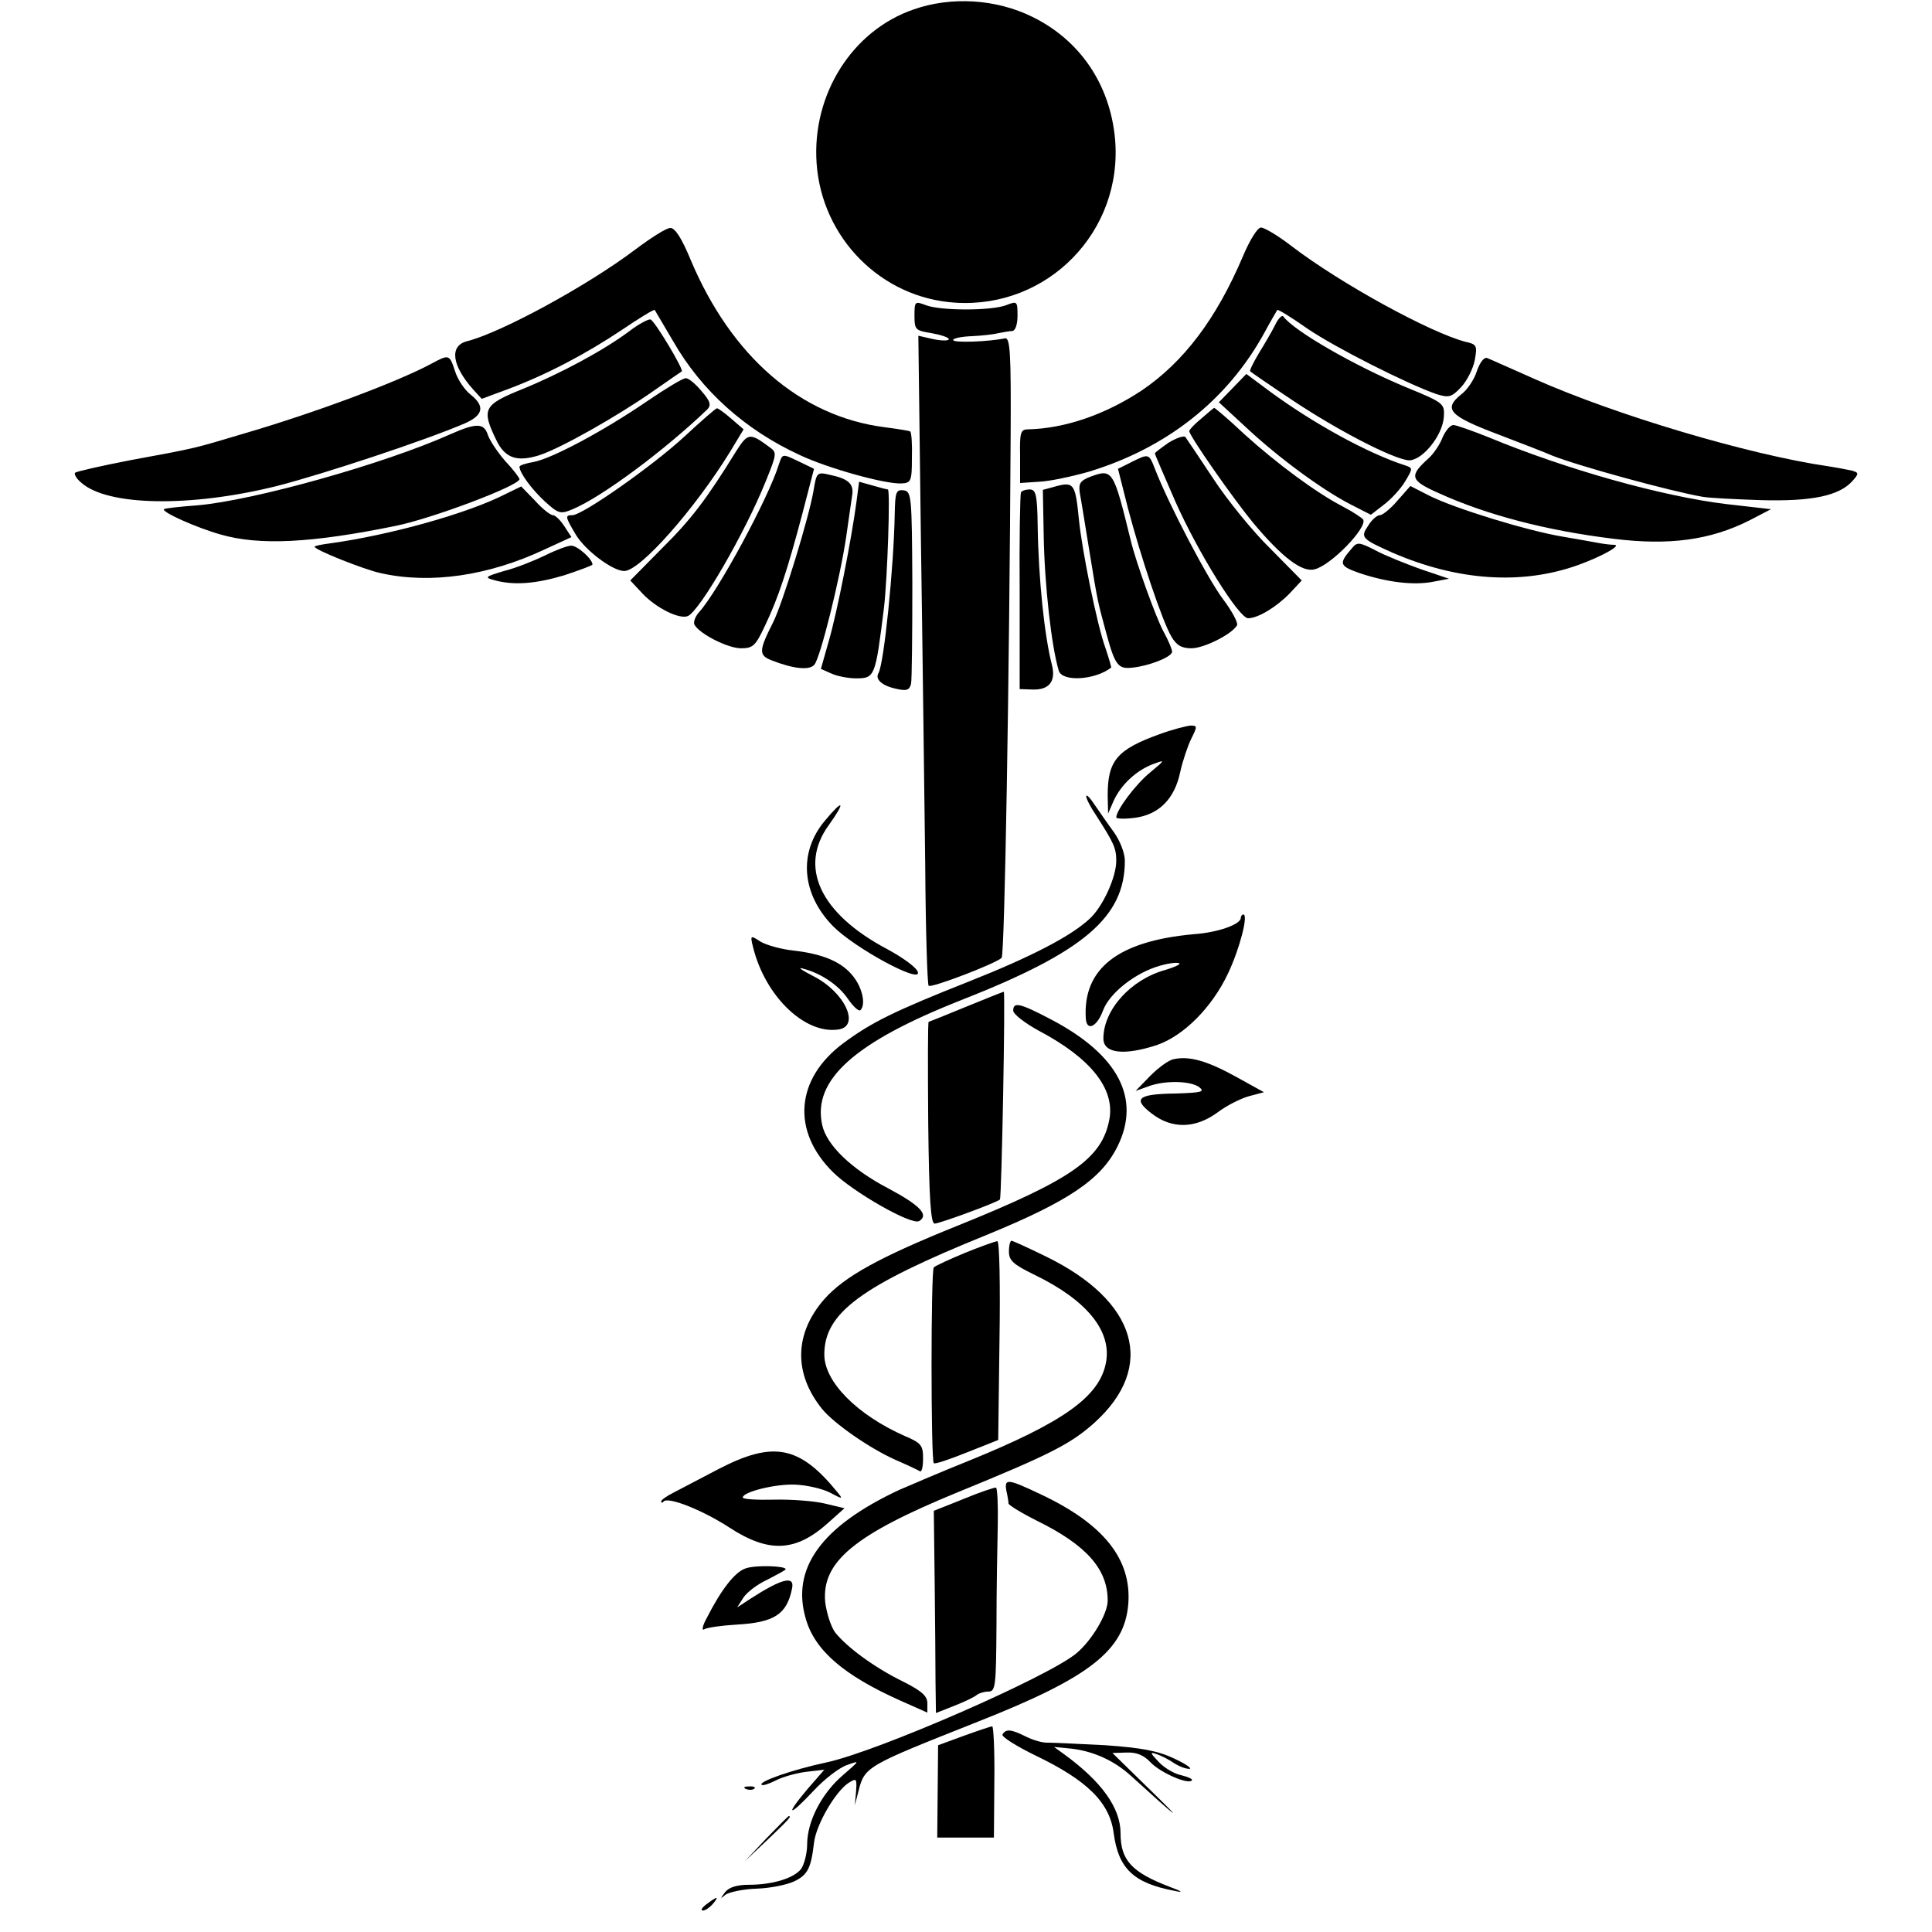 <svg version="1" xmlns="http://www.w3.org/2000/svg" width="600" height="600" viewBox="0 0 450 450"><path d="M212.8 2.2C198.5 7.1 189.1 22 190.2 38c1.2 17.4 15 31.4 32.3 32.5 21.6 1.4 39.2-16.7 37.2-38.3-1.2-12.6-8.2-22.9-19.3-28.3-8.3-4.1-18.8-4.8-27.6-1.7zM148 58.1c-11.1 8.4-31.3 19.4-39.3 21.4-4.1 1.1-3.4 5.7 1.5 11.2l2 2.2 6.2-2.3c8.8-3.3 18-8.1 26.5-13.8 4-2.7 7.4-4.8 7.6-4.6.1.2 2 3.4 4.3 7.3 6.6 11.5 16.7 20.6 29.5 26.5 6.6 3.1 19.9 6.8 23.7 6.6 2.2-.1 2.4-.6 2.4-5.9.1-3.3-.1-6-.4-6.2-.3-.2-3-.6-6-1-19.5-2.5-35.6-16.4-45.1-38.9-2.1-5.1-3.7-7.6-4.8-7.5-.9 0-4.5 2.3-8.1 5zM289.5 59.7c-6.2 14.6-13.8 24.6-23.5 31.2-8.6 5.7-18 8.9-26.5 9.1-1.8 0-2 .7-1.9 6.2v6.3l4.5-.3c2.4-.1 7.5-1.2 11.4-2.3 18.2-5.5 32.4-16.7 41-32.4 1.5-2.8 2.9-5.1 3-5.3.2-.2 3.4 1.8 7.1 4.4 6.5 4.4 23.1 12.8 30 15.2 2.9.9 3.5.7 5.7-1.6 1.4-1.5 2.8-4.3 3.2-6.3.6-3.4.5-3.7-2.2-4.3-8.1-2.1-29-13.5-40.5-22.3-3.1-2.4-6.3-4.3-7.1-4.3-.8 0-2.6 2.9-4.2 6.7z"/><path d="M213 73.5c0 3.3.2 3.5 4 4.1 2.2.4 4 1 4 1.4 0 .4-1.6.4-3.6 0l-3.5-.8.6 47.6c.4 26.3.8 60.2 1 75.5.1 15.3.5 28.1.8 28.3.6.6 15.7-5.2 17-6.5.7-.7 1.8-64.3 2.1-122.1.1-18.4-.1-22.4-1.3-22.2-3.8.8-12.1 1.1-12.1.4 0-.4 1.9-.8 4.3-.9 2.3-.1 5.1-.4 6.2-.7 1.1-.2 2.6-.5 3.3-.5.7-.1 1.2-1.5 1.2-3.6 0-3.4-.1-3.4-2.7-2.4-3.5 1.3-15.1 1.3-18.6 0-2.6-1-2.7-.9-2.7 2.4zM297 75.7c-.8 1.6-2.5 4.5-3.8 6.6-1.3 2.2-2.2 4-2 4.2.2.2 4.7 3.3 10.1 6.9 10.4 6.9 22.6 13.2 26.6 13.8 3.1.4 8.1-5.6 8.4-10.1.2-3.1 0-3.3-8.8-6.9-12-5-26.1-13.1-28.6-16.5-.3-.4-1.2.5-1.9 2zM146.5 77.2c-5.9 4.4-15.9 9.8-25 13.5-8.9 3.6-9.4 4.6-5.9 11.8 2 4.2 4.8 5.2 10.1 3.5 4.9-1.6 18-9 26.3-14.8 3.6-2.5 6.6-4.6 6.8-4.7.5-.4-6.3-11.8-7.3-12.1-.5-.1-2.8 1.1-5 2.8z"/><path d="M100.5 84.7c-7.8 4.2-26.7 11.3-43.4 16.2-12.1 3.6-11 3.4-26.8 6.3-6.7 1.3-12.4 2.6-12.8 2.9-.3.3.3 1.4 1.4 2.3 6.1 5.5 25.5 5.8 45.6.8 10.9-2.8 34.5-10.6 43.8-14.6 4.3-1.9 4.7-4 1.3-6.7-1.4-1.1-3-3.5-3.6-5.4-1.3-4-1.4-4-5.5-1.8zM344 86.4c-.6 2-2.3 4.5-3.7 5.5-4.2 3.4-2.7 5 8.7 9.3 5.8 2.2 11.4 4.4 12.5 4.9 6 2.4 27.5 8.3 35 9.6 1.6.3 7.9.6 13.9.8 11.6.3 18-1 21.1-4.5 1.5-1.7 1.5-1.9-.2-2.4-1-.2-3.5-.7-5.5-1-18.5-2.7-49.4-11.9-68.3-20.3-5.5-2.4-10.5-4.7-11.1-4.9-.7-.3-1.7 1-2.4 3zM287.1 90.4l-3.2 3.3 6.5 6c7.5 7 17.6 14.4 24.2 17.8l4.7 2.4 3.1-2.4c1.7-1.3 3.9-3.7 4.9-5.4 1.8-3 1.8-3.1 0-3.7-8.7-2.8-21.5-9.8-31.9-17.5l-5.1-3.8-3.2 3.3zM150.5 93.6c-9.8 6.7-21.9 13.2-26.2 14-1.8.3-3.3.8-3.3 1.1 0 1.4 2.8 5.2 5.8 8 3.3 3 3.7 3.1 6.6 1.9 6.9-2.9 21.5-13.8 31.3-23.2 1-1 .8-1.9-1.3-4.3-1.4-1.7-3.1-3.1-3.7-3-.7 0-4.8 2.5-9.2 5.5z"/><path d="M159.5 101.6c-7.2 6.7-23.8 18.4-26.2 18.4-1.7 0-1.7.3.8 4.5 2.2 3.7 8.6 8.5 11.3 8.5 3.7 0 16.4-14.4 24.6-27.7l3.2-5.3-2.9-2.5c-1.5-1.3-3-2.4-3.3-2.4-.3 0-3.6 2.9-7.5 6.5zM279.8 97.5c-1.6 1.3-2.8 2.6-2.8 2.9 0 1.1 10.2 15.7 14.9 21.4 6.7 8 11.4 11.6 14.3 10.8 3.8-.9 12.4-9.8 11.3-11.6-.3-.4-2.4-1.8-4.7-3-6.2-3.2-15.5-10.1-23-16.9-3.6-3.4-6.8-6.1-7-6.1-.1 0-1.5 1.2-3 2.5zM105 101.1c-15.6 7-46.1 15.5-59 16.6-4.1.3-7.7.7-7.8.9-.7.6 7.5 4.3 13.2 5.9 9 2.6 21.1 2 40.7-2 8.5-1.7 28.9-9.4 28.9-10.9 0-.3-1.5-2.3-3.4-4.3-1.8-2.1-3.6-4.8-4-6.1-.9-2.7-2.7-2.7-8.6-.1zM336 101.9c-.6 1.6-2.1 3.8-3.2 4.8-4.7 4.2-4.4 5.2 2.4 8.2 11 5 25 8.7 40.7 10.6 12.9 1.6 22.5.3 31.6-4.3l5-2.6-10.5-1.2c-14.8-1.8-37.1-8-55.4-15.6-3.8-1.5-7.4-2.8-8.1-2.8-.7 0-1.8 1.3-2.5 2.9z"/><path d="M171.4 105.2c-6.8 11-10.4 15.8-17.3 22.6l-7.3 7.4 2.8 3c3.2 3.4 8.6 6.1 10.6 5.3 2.7-1.1 13.3-19.3 18.2-31.5 2.5-6.2 2.6-6.6.9-7.8-4.7-3.5-5.1-3.4-7.9 1zM272.2 103.1c-1.7 1.2-3.2 2.3-3.2 2.5 0 .3 2.2 5.3 4.8 11.3 5.3 11.9 14.8 27.1 16.9 27.1 2.3 0 6.6-2.6 9.7-5.8l2.8-3-7.3-7.4c-4.1-4-10.1-11.4-13.3-16.3-3.3-5-6.2-9.3-6.5-9.7-.3-.4-2.1.2-3.9 1.3z"/><path d="M181.4 108.2c-2.4 7.8-14.1 29.4-18.5 34.3-1 1.1-1.5 2.5-1.1 3.1 1.4 2.2 7.8 5.4 10.8 5.4 2.8 0 3.4-.6 5.6-5.3 3.1-6.5 5.2-12.9 8.7-26.1l2.7-10.4-3.3-1.6c-4.2-2-4-2-4.9.6zM263.4 107.7l-3 1.5 2.3 9.1c3 11.4 8 26.3 10.1 29.9 1.2 2.1 2.4 2.8 4.7 2.8 2.9 0 9.3-3.2 10.6-5.3.4-.5-1.1-3.3-3.2-6.1-3.5-4.6-12.6-21.9-15.9-30.4-1.4-3.6-1.4-3.6-5.6-1.5z"/><path d="M189.5 114.2c-1 6.1-7.2 26.3-9.4 30.7-3.4 6.7-3.4 7.7-.4 8.9 5.1 2 8.9 2.4 10 1 1.4-1.7 6-20.2 7.4-29.8.6-4.1 1.2-8.5 1.4-9.7.4-2.6-.9-3.8-5.2-4.7-3-.7-3.1-.6-3.8 3.6zM253.8 111.1c-2.2.9-2.6 1.5-2.3 3.7.3 1.5 1.2 7.2 2.1 12.7 2.1 12.9 2 12.3 4 19.7 2.1 7.8 2.8 8.7 6.2 8.3 3.9-.4 9.2-2.5 9.2-3.7 0-.6-.9-2.7-2-4.7-1.7-3.1-6.4-16.1-7.6-21.1-4.1-16.7-4.2-16.9-9.6-14.9zM199.5 116.8c-1.2 9-4.5 25.7-6.4 32.3l-1.9 6.7 2.5 1.1c1.3.6 3.9 1.1 5.7 1.1 4.4 0 4.5-.4 6.5-16.5.8-6.8 1.5-27.5.9-27.5-.2 0-1.8-.4-3.5-.9l-3.2-.9-.6 4.6z"/><path d="M246.2 113.2l-3.3.9.2 10.7c.2 11.5 1.8 25.7 3.5 31.4.8 2.7 8.5 2.2 12.2-.7.1-.1-.5-2.1-1.3-4.5-2-5.5-5.5-22.9-6.2-30-.8-8.2-1.2-8.8-5.1-7.8zM117.9 115c-8.9 4.6-27.3 9.7-41.3 11.6-1.6.2-3.1.5-3.3.7-.5.6 11.6 5.4 15.4 6.2 11.6 2.6 25.1.6 38.1-5.5l6.3-2.9-1.7-2.6c-.9-1.4-2.1-2.5-2.6-2.5-.6 0-2.5-1.5-4.2-3.4l-3.2-3.3-3.5 1.7zM325.5 116.6c-1.6 1.9-3.5 3.4-4.1 3.4-.7 0-1.9 1.1-2.7 2.4-1.9 2.8-1.6 3.1 5.8 6.4 15.1 6.5 30 7.5 43.1 2.8 5.5-2 10.2-4.6 8.4-4.7-.8 0-2.4-.2-3.5-.4s-4.9-.9-8.5-1.5c-8.4-1.4-25.2-6.6-31-9.5l-4.5-2.3-3 3.4zM208.4 119.7c-.2 12.2-2.5 35-3.8 37.1-.8 1.4.8 2.9 4 3.6 2.5.6 3.2.4 3.6-1.1.2-1 .3-11.5.3-23.3-.1-20.5-.2-21.5-2-21.8-1.8-.2-2 .4-2.1 5.5z"/><path d="M237.8 114.7c-.2.5-.4 10.9-.3 23.3v22.5l2.8.1c4.1.2 5.7-1.9 4.7-5.8-1.7-6.6-3.1-19.6-3.3-32.1-.1-7.5-.4-8.7-1.9-8.7-.9 0-1.8.3-2 .7zM314.8 127.8c-3 3.5-2.9 4 1.9 5.7 6.3 2.1 12.5 2.9 17.1 2l3.7-.7-6.5-2.2c-3.6-1.3-8.4-3.2-10.6-4.4-3.9-2-4.3-2-5.6-.4zM126.9 129.4c-2.5 1.2-6.7 2.9-9.5 3.6-4.4 1.3-4.6 1.5-2.4 2.1 4.6 1.3 9.7.9 16.4-1.1 3.6-1.2 6.6-2.3 6.6-2.5 0-1.3-3.6-4.5-5-4.4-.8 0-3.5 1-6.1 2.3zM270.1 171c-10 3.6-12.1 6.2-12.1 14.3l.1 4.2 1.3-3c1.7-3.7 5.2-7 9.1-8.5 3-1.1 3-1.1-.7 2-3.3 2.7-7.8 8.7-7.8 10.4 0 .3 1.9.4 4.2.1 5.7-.7 9.4-4.4 10.7-10.7.6-2.7 1.8-6.2 2.6-7.8 1.4-2.8 1.4-3-.2-3-1 .1-4.2.9-7.2 2zM253 185.5c0 .5 1 2.5 2.3 4.4 4.1 6.4 4.7 7.6 4.7 10.6 0 3.8-3.1 10.6-6.1 13.4-4.3 4.1-13.8 9-28.2 14.7-17.4 6.9-22.7 9.5-29.3 14.4-11.1 8.3-12.1 20.4-2.4 30 4.6 4.6 18.4 12.5 20.1 11.4 2.3-1.4.3-3.6-7.2-7.6-8.6-4.5-14.4-10.1-15.4-14.8-2.3-10.5 7.6-19.3 32.5-29.1 28.5-11.2 38-19.3 38-32.4 0-1.8-1.1-4.6-2.5-6.6-1.4-1.9-3.4-4.8-4.5-6.4-1.1-1.7-2-2.6-2-2z"/><path d="M192.1 191.2c-6.2 7.4-5.4 17.1 2 24.6 5.1 5.1 20.3 13.3 19.7 10.7-.1-1-3.4-3.4-7.1-5.4-15.7-8.3-20.8-19.2-13.6-29 4-5.6 3.3-6.1-1-.9zM289 213.8c0 1.5-5.3 3.4-11 3.8-17.6 1.6-25.8 8-25.1 19.6.2 3.1 2.6 2 4-1.8 1.5-4.1 7.6-8.9 13.4-10.5 2.1-.6 4.1-.8 4.4-.5.3.2-1.2.9-3.2 1.5-8.1 2.2-14.5 9.3-14.5 16 0 3.5 4.9 4 12.5 1.5 6.3-2.2 12.8-8.8 16.5-16.6 2.8-5.9 4.8-13.8 3.6-13.8-.3 0-.6.4-.6.8zM175.4 220.6c2.8 11.4 12 20.3 19.8 19.2 5.3-.7 1.6-8.7-5.7-12.4-2.7-1.4-3.9-2.2-2.5-1.8 4.3 1.1 8.4 3.9 10.6 7.2 1.2 1.7 2.4 2.8 2.8 2.5 1.3-1.3.5-5.1-1.6-7.8-2.6-3.4-7-5.3-14-6.1-2.9-.3-6.4-1.3-7.7-2.1-2.3-1.5-2.4-1.5-1.7 1.3zM225 234.5c-4.6 1.9-8.6 3.5-8.7 3.5-.2 0-.2 10.6-.1 23.5.2 17.9.6 23.5 1.5 23.5 1.1 0 14.2-4.8 15.2-5.6.4-.3 1.3-48.4.9-48.4-.2 0-4.1 1.6-8.8 3.5z"/><path d="M236 235.4c0 .8 2.7 2.9 6 4.7 12.1 6.4 17.7 13.5 16.4 20.6-1.7 9.1-8.6 14-35.4 24.8-18.1 7.3-26.3 11.8-31 17.1-7 8-7.2 17.3-.5 25.6 2.8 3.4 11 9.1 17 11.8 2.8 1.2 5.3 2.4 5.8 2.7.4.2.7-1.1.7-3 0-3-.4-3.6-4.2-5.2-11.1-4.9-18.8-12.6-18.8-19 0-9.7 8.5-16 37.9-27.9 19-7.8 26.6-12.9 30.4-20.6 5.5-11.1.2-21.3-15.4-29.5-7.4-3.9-8.9-4.2-8.9-2.1zM273.4 246.7c-1.2.2-3.6 2-5.5 3.9l-3.4 3.5 2.8-1c3.8-1.5 9.9-1.4 12 .1 1.4 1.1.6 1.3-5.4 1.5-8.9.1-10.2 1.2-5.6 4.7 4.7 3.6 10.1 3.5 15.3-.3 2.1-1.6 5.5-3.3 7.4-3.8l3.4-.9-6.5-3.6c-6.7-3.7-10.9-4.9-14.5-4.1z"/><path d="M224.8 291.8c-3.6 1.5-6.9 3-7.3 3.4-.7.7-.7 44.9 0 45.6.2.3 3.7-.9 7.7-2.5l7.3-2.9.3-23.2c.2-12.8 0-23.2-.5-23.1-.4 0-3.8 1.2-7.5 2.7z"/><path d="M235 291.5c0 2.1 1 3 5.9 5.4 12.2 5.9 18.1 13.1 16.7 20.5-1.5 7.9-9.9 13.9-32.1 22.9-6 2.4-13.2 5.5-16 6.7-18.2 8.5-25.3 18.3-21.8 30.1 2.1 7.3 8.8 13.1 22 19l6.3 2.8v-2.2c0-1.7-1.4-2.9-5.8-5.1-6.7-3.3-13-8-15.7-11.4-1-1.4-2-4.6-2.3-7.1-.8-9.3 6.7-15.6 30.8-25.5 21.8-8.9 26.4-11.3 31.9-16.2 14.5-13.1 10-28.4-11.4-38.8-4.1-2-7.6-3.6-7.9-3.6-.3 0-.6 1.1-.6 2.5z"/><path d="M167.5 342.1c-4.4 2.3-9.2 4.8-10.7 5.6-1.6.8-2.8 1.7-2.8 2 0 .4.3.4.6 0 1.1-1.1 9 2 15.3 6.1 9.2 6 15.5 5.7 23.1-1.2l3.7-3.3-4.6-1.1c-2.5-.6-7.9-1-11.9-.9-3.9.1-7.2-.1-7.2-.5 0-1.3 7.6-3.2 12.2-3 2.6.1 6.2.9 8 1.8 3.2 1.7 3.2 1.6 1.8-.1-8.8-10.8-14.9-11.9-27.5-5.4zM234.4 347.2c.3 1.3.5 2.6.5 3 .1.4 3 2.2 6.6 4 11.6 5.7 16.5 11.3 16.5 18.6 0 3.1-3.7 9.3-7.3 12.3-6.6 5.5-46.2 22.8-58.2 25.4-8 1.7-15.9 4.5-15.1 5.2.2.3 1.7-.2 3.3-1 1.5-.8 4.7-1.7 7-2l4.3-.5-4 4.6c-5.3 6.3-4.3 6.5 1.5.3 2.5-2.7 6-5.4 7.8-6 3.1-1.1 3-1.1-1 2.4-4.9 4.2-8.3 10.7-8.3 16.1 0 2.1-.7 4.7-1.4 5.7-1.7 2.2-6.7 3.7-12.2 3.7-2.8 0-4.6.6-5.5 1.7-1.2 1.6-1.2 1.7.1.6.9-.6 4.1-1.3 7.3-1.4 3.1-.1 7-.9 8.7-1.7 3.1-1.5 3.9-3 4.6-9 .5-4.2 4.9-11.8 8-13.9 1.9-1.2 2-1.1 1.8 1.9l-.3 3.3.8-3.1c1.5-6 1.7-6 27.9-16.4 26.1-10.3 34.1-16.6 35-27.4.8-10.4-5.7-18.6-20.3-25.5-7.8-3.7-8.6-3.8-8.1-.9z"/><path d="M224.5 349.1l-7 2.8.2 16.3c.1 9 .2 19.6.2 23.5l.1 7.3 4.3-1.7c2.3-.9 4.6-2 5.2-2.5.5-.4 1.7-.8 2.7-.8 1.7 0 1.8-1.3 1.9-15.3 0-8.3.2-18.9.3-23.5.1-4.6-.1-8.5-.4-8.7-.3-.1-3.6 1-7.5 2.6zM173.7 365.3c-2.5.8-5.7 4.9-9.1 11.6-1 1.8-1.2 3-.6 2.6.6-.4 4.1-.9 7.6-1.1 8.8-.5 11.7-2.4 12.9-8.5.6-3-2.5-2.2-9.9 2.6l-2.9 1.9 1.4-2.2c.8-1.3 3.3-3.2 5.7-4.3 2.3-1.2 4.2-2.2 4.2-2.4 0-.8-7.1-1-9.3-.2zM224.5 404.3l-6 2.2-.1 10.8-.1 10.7h13.2l.1-13c.1-7.2-.2-13-.5-12.9-.3 0-3.3 1-6.6 2.2zM233.5 404c-.3.5 3.2 2.7 7.7 4.9 12.1 5.8 17.3 11 18.2 18.1 1.1 8.2 4.6 11.6 14.1 13.4 2.2.5 2 .2-1-.9-8.9-3.4-11.5-6.2-11.5-12.5 0-5.9-4.4-12-13-18.3l-2.5-1.8 4.1.4c5.1.6 10 2.8 13.9 6.4 11 10 12.7 11.3 4.8 3.6l-9.2-9 3.3-.1c2.3-.1 4 .6 5.6 2.3 2.3 2.4 8.7 5.2 9.6 4.2.3-.3-.8-.8-2.4-1.2-1.6-.3-4-1.7-5.3-3.1-2.1-2.2-2.1-2.4-.4-1.8 1.1.4 2.9 1.3 4 2.1 1.1.7 2.6 1.3 3.5 1.3.8 0-.7-1.1-3.5-2.4-3.8-1.8-7.6-2.5-16-3.1-6-.3-12-.6-13.3-.6-1.3.1-3.6-.6-5.2-1.4-3.4-1.7-4.7-1.9-5.5-.5zM173.8 416.7c.7.3 1.6.2 1.9-.1.4-.3-.2-.6-1.3-.5-1.1 0-1.4.3-.6.6zM178.5 428.2l-5 5.3 5.3-5c4.8-4.6 5.7-5.5 4.9-5.5-.1 0-2.5 2.4-5.2 5.2zM164.6 443.5c-1.1.8-1.5 1.5-.9 1.5s1.6-.7 2.3-1.5c1.6-1.9 1.1-1.9-1.4 0z"/></svg>